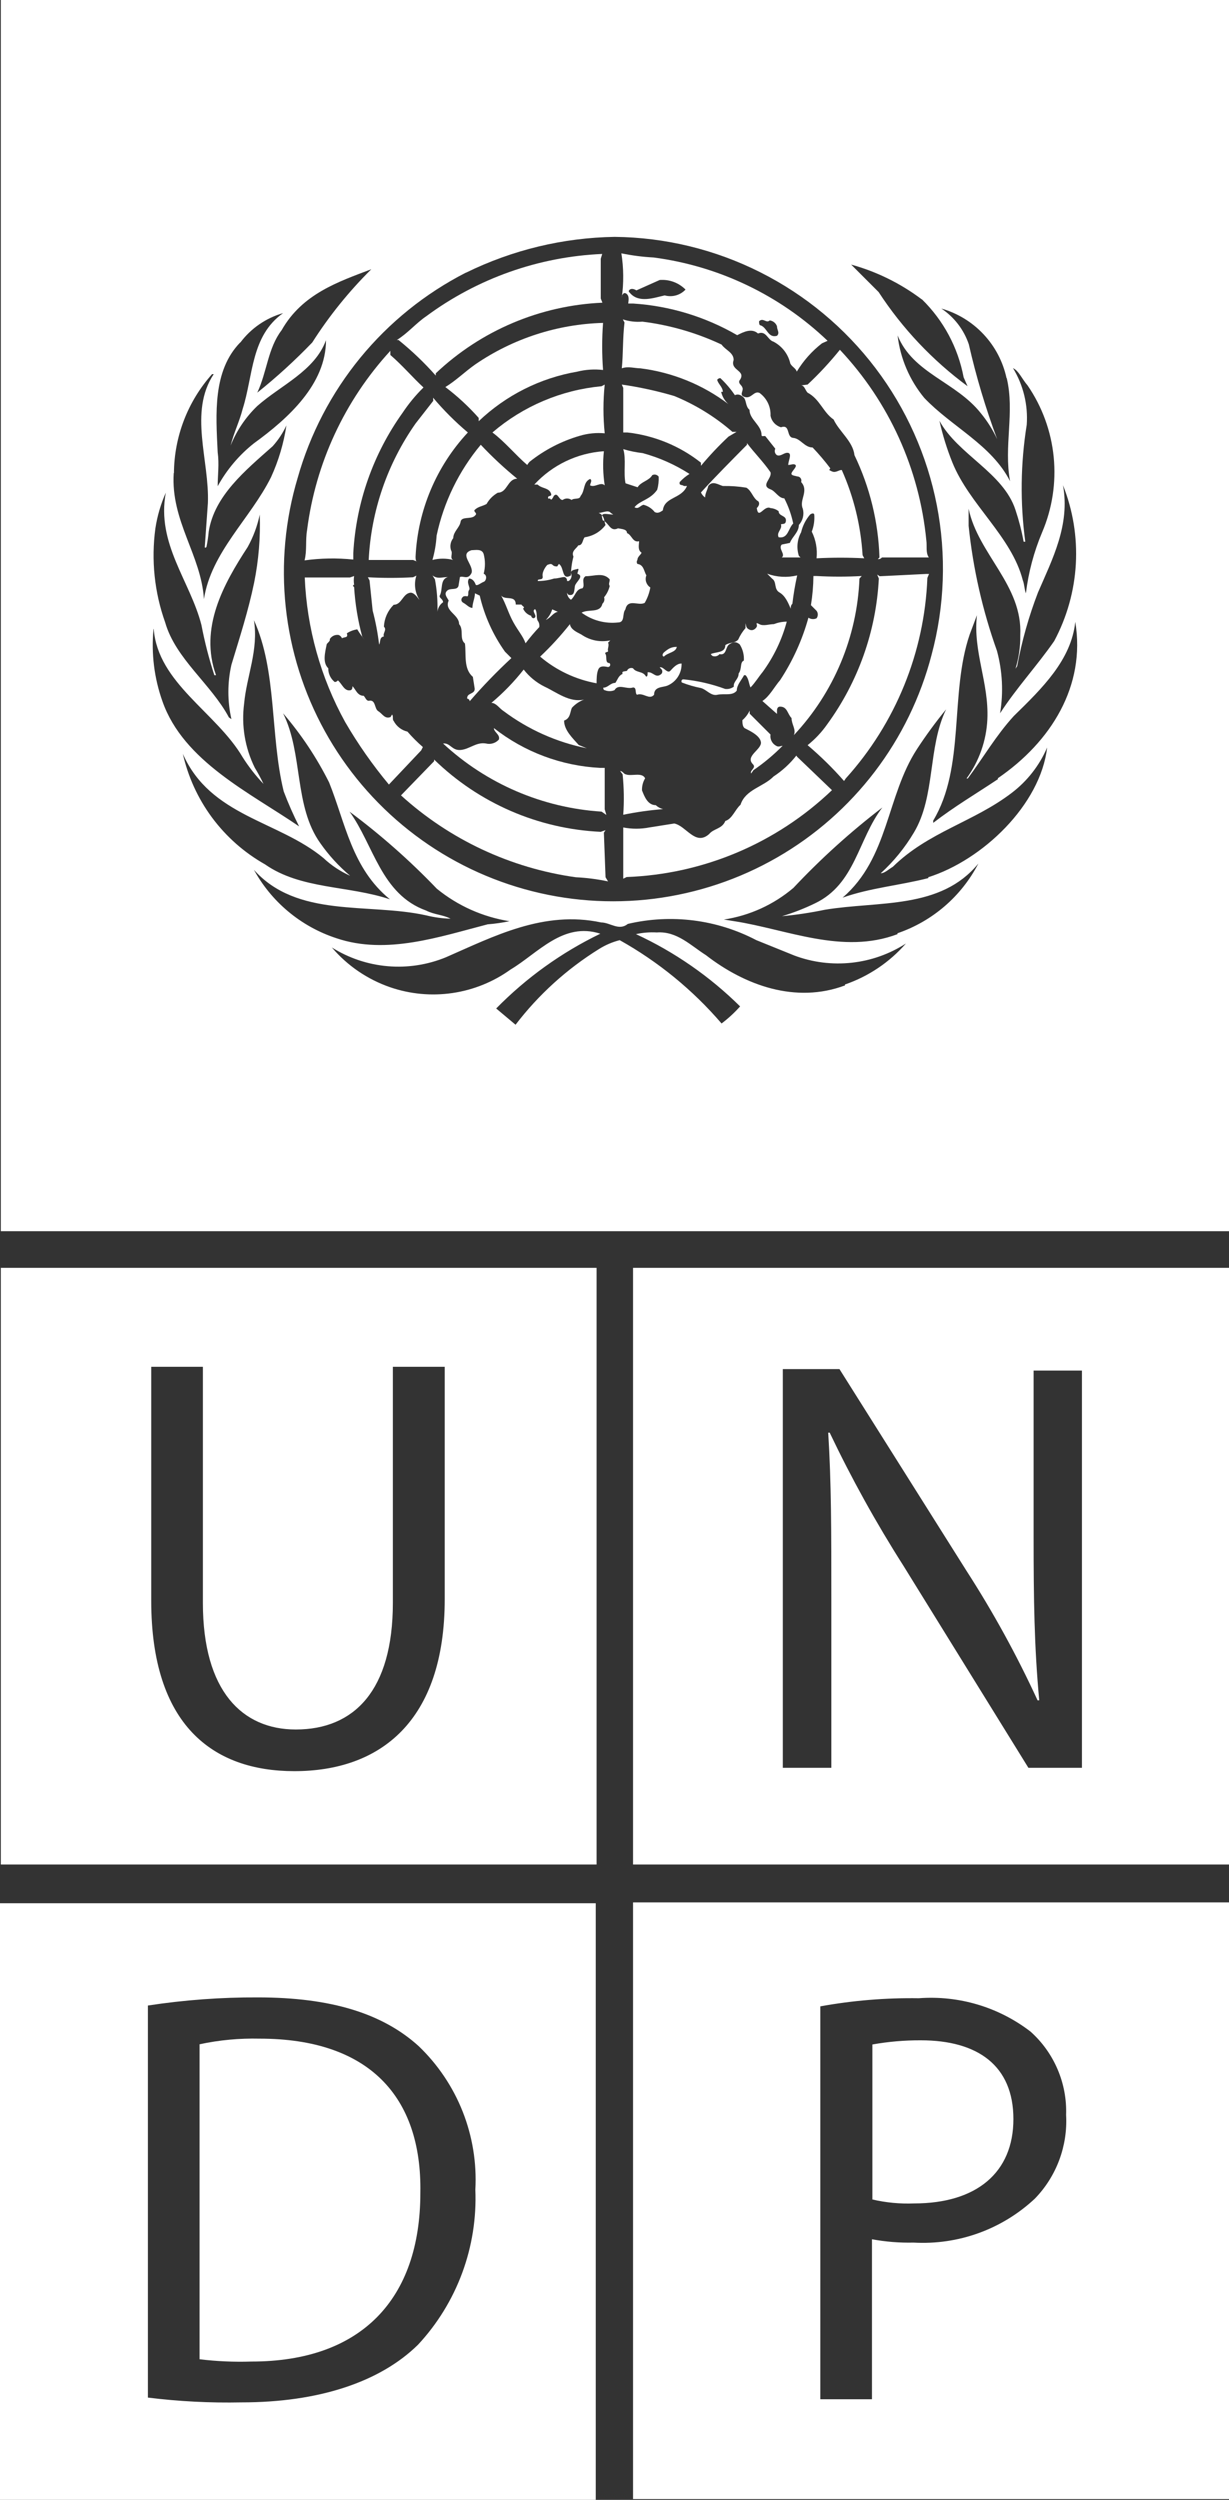 <svg width="59" height="120" viewBox="0 0 59 120" fill="none" xmlns="http://www.w3.org/2000/svg">
<rect x="0" y="0" width="59" height="120" fill="#333333" stroke="none"/>
<g clip-path="url(#clip0)">
<path d="M0.04 60.86V89.5H28.64V60.86H0.04ZM21.35 76.76C21.35 82.64 18.24 85.02 14.13 85.02C10.21 85.02 7.26 82.8 7.26 76.84V65.61H9.74V76.94C9.74 81.19 11.64 83.02 14.2 83.02C17 83.02 18.86 81.15 18.86 76.94V65.61H21.35V76.76Z" fill="white"/>
<path d="M30.39 60.86V89.5H59V60.86H30.39ZM51.86 84.86H49.37L43.37 75.16C42.06 73.104 40.878 70.97 39.83 68.77H39.76C39.91 71.19 39.91 73.49 39.91 76.68V84.86H37.58V65.72H40.3L46.39 75.39C47.676 77.383 48.819 79.465 49.81 81.62H49.89C49.65 79.05 49.62 76.75 49.62 73.79V65.79H51.94V84.86H51.86Z" fill="white"/>
<path d="M44.21 97.94C43.429 97.936 42.649 98.003 41.88 98.14V105.58C42.535 105.733 43.208 105.796 43.88 105.77C46.88 105.77 48.65 104.29 48.65 101.72C48.65 99.15 46.93 97.94 44.21 97.94Z" fill="white"/>
<path d="M30.39 91.32V119.96H59V91.32H30.39ZM49.68 105.54C48.903 106.267 47.987 106.829 46.986 107.192C45.986 107.555 44.922 107.71 43.86 107.65C43.19 107.666 42.519 107.612 41.86 107.49V115.17H39.38V96.31C40.94 96.027 42.524 95.896 44.11 95.92C46.033 95.775 47.941 96.345 49.47 97.52C50.031 98.021 50.474 98.638 50.77 99.33C51.066 100.021 51.206 100.769 51.18 101.52C51.221 102.257 51.109 102.995 50.851 103.687C50.593 104.379 50.194 105.01 49.68 105.54V105.54Z" fill="white"/>
<path d="M12.46 97.86C11.493 97.837 10.526 97.927 9.58 98.13V113.25C10.406 113.35 11.238 113.387 12.07 113.36C17.35 113.36 20.18 110.36 20.18 105.26C20.26 100.63 17.7 97.86 12.46 97.86Z" fill="white"/>
<path d="M0 91.36V120H28.6V91.36H0ZM20.07 112.55C18.24 114.35 15.29 115.32 11.6 115.32C10.096 115.352 8.593 115.275 7.1 115.09V96.27C8.847 96.003 10.613 95.872 12.38 95.88C15.91 95.88 18.38 96.66 20.1 98.22C21.023 99.104 21.744 100.178 22.214 101.367C22.683 102.557 22.89 103.833 22.82 105.11C22.875 106.47 22.661 107.828 22.189 109.105C21.717 110.382 20.997 111.553 20.07 112.55V112.55Z" fill="white"/>
<path d="M35.86 21.27V21.35C35.13 22.09 34.35 22.87 33.65 23.64C33.694 23.736 33.763 23.819 33.85 23.88C33.85 23.68 33.96 23.53 34 23.33C34.2 23.06 34.47 23.26 34.7 23.33C35.078 23.322 35.457 23.349 35.83 23.41C36.1 23.57 36.14 23.92 36.41 24.07C36.49 24.19 36.41 24.31 36.33 24.39C36.41 24.97 36.68 24.23 36.99 24.39C37.132 24.4 37.268 24.452 37.38 24.54C37.38 24.78 37.73 24.74 37.73 24.97C37.73 25.2 37.57 25.13 37.49 25.17C37.57 25.4 37.26 25.55 37.38 25.79C37.84 25.87 37.84 25.36 38.08 25.13C37.992 24.709 37.848 24.302 37.65 23.92C37.38 23.92 37.22 23.57 36.99 23.49C36.49 23.3 37.07 22.98 36.99 22.67C36.64 22.16 36.21 21.74 35.86 21.27Z" fill="white"/>
<path d="M38.81 29.65C38.516 30.715 38.057 31.727 37.45 32.65C37.18 32.96 36.95 33.42 36.6 33.65L37.3 34.27C37.3 34.27 37.3 34.16 37.3 34.12C37.3 34.08 37.3 33.92 37.45 33.92C37.8 33.92 37.8 34.27 38 34.47C38 34.78 38.23 35.01 38.11 35.29C40.03 33.243 41.148 30.574 41.26 27.77L41.37 27.65C40.647 27.69 39.923 27.69 39.2 27.65H39.05C39.045 28.119 39.005 28.587 38.93 29.05L39.2 29.32C39.239 29.372 39.26 29.435 39.26 29.5C39.26 29.565 39.239 29.628 39.2 29.68C39.138 29.71 39.069 29.723 39.001 29.717C38.932 29.712 38.867 29.689 38.81 29.65Z" fill="white"/>
<path d="M36.06 37.13L36.17 36.97C36.673 36.626 37.142 36.234 37.57 35.8V35.8C37.49 35.8 37.38 35.88 37.26 35.8C37.164 35.749 37.087 35.67 37.039 35.573C36.99 35.476 36.973 35.367 36.99 35.26L35.99 34.26V34.11C35.906 34.286 35.787 34.442 35.64 34.57C35.64 34.69 35.64 34.89 35.76 34.96C35.88 35.03 36.49 35.28 36.53 35.63C36.57 35.98 35.76 36.29 36.14 36.68C36.33 36.86 35.98 36.97 36.06 37.13Z" fill="white"/>
<path d="M30.39 33C30.58 33 30.47 33.27 30.58 33.35C30.89 33.23 31.17 33.62 31.4 33.35C31.4 32.96 31.79 33 32.02 32.92C32.222 32.84 32.395 32.703 32.52 32.525C32.644 32.347 32.714 32.137 32.72 31.92V31.85C32.49 31.85 32.33 32.04 32.18 32.2C32.03 32.36 31.83 31.96 31.67 32.04C31.67 32.04 31.67 32.04 31.75 32.12C31.779 32.151 31.795 32.193 31.795 32.235C31.795 32.278 31.779 32.319 31.75 32.35C31.48 32.59 31.36 32.24 31.09 32.27V32.35C31.09 32.35 31.09 32.51 31.01 32.47C30.86 32.2 30.55 32.31 30.39 32.08C30.342 32.062 30.29 32.059 30.241 32.074C30.192 32.088 30.15 32.119 30.12 32.16C30.12 32.27 29.81 32.16 29.89 32.35C29.69 32.43 29.65 32.63 29.54 32.78C29.3 32.78 29.19 33.01 28.96 33.01C28.96 33.01 28.96 33.13 29.03 33.13C29.181 33.192 29.349 33.192 29.5 33.13C29.69 32.8 30.08 33.11 30.39 33Z" fill="white"/>
<path d="M28.99 39.97L29.07 39.85L28.84 39.93C25.839 39.791 22.992 38.556 20.84 36.46V36.54L19.25 38.18C21.588 40.304 24.512 41.673 27.64 42.11C28.161 42.135 28.68 42.202 29.19 42.31L29.07 42.11L28.99 39.97Z" fill="white"/>
<path d="M30.46 24.35C30.65 24.46 30.73 24.27 30.89 24.23C31.104 24.284 31.294 24.407 31.43 24.58C31.58 24.66 31.7 24.58 31.82 24.5C31.9 23.84 32.71 23.96 32.98 23.33H32.83C32.75 23.25 32.59 23.33 32.63 23.14C32.768 22.989 32.926 22.858 33.1 22.75C32.406 22.303 31.647 21.965 30.85 21.75C30.535 21.715 30.224 21.651 29.92 21.56C30.07 22.03 29.92 22.69 30.03 23.2L30.61 23.39C30.77 23.12 31.16 23.08 31.31 22.81C31.361 22.782 31.421 22.773 31.478 22.786C31.535 22.799 31.586 22.833 31.62 22.88C31.631 23.093 31.608 23.305 31.55 23.51C31.21 24 30.7 24.03 30.46 24.35Z" fill="white"/>
<path d="M35.46 32.33C35.46 32.61 35.19 32.72 35.23 32.96C35.171 33.005 35.103 33.038 35.031 33.057C34.959 33.076 34.884 33.08 34.81 33.07C34.165 32.833 33.493 32.678 32.81 32.61C32.73 32.61 32.69 32.68 32.73 32.76C33.031 32.878 33.342 32.968 33.66 33.03C33.93 33.11 34.13 33.42 34.44 33.35C34.75 33.28 35.17 33.42 35.37 33.15C35.37 32.88 35.6 32.64 35.72 32.41H35.79C35.95 32.57 35.95 32.84 36.03 33C36.26 32.76 36.42 32.49 36.61 32.26C37.143 31.532 37.536 30.711 37.77 29.84C37.558 29.842 37.348 29.883 37.15 29.96C36.92 29.96 36.65 30.07 36.45 29.96C36.25 29.85 36.34 29.96 36.34 30.04C36.34 30.12 36.18 30.31 35.99 30.23C35.8 30.15 35.83 30.04 35.79 29.92C35.79 30 35.79 30.08 35.79 30.15C35.647 30.315 35.529 30.5 35.44 30.7C35.28 30.89 35.01 30.82 34.82 30.97C34.82 31.36 34.35 31.28 34.12 31.4C34.12 31.4 34.12 31.4 34.19 31.48C34.249 31.508 34.315 31.515 34.379 31.5C34.442 31.486 34.499 31.451 34.54 31.4C34.89 31.48 34.82 31.05 35.01 30.93C35.2 30.81 35.32 30.78 35.51 30.93C35.658 31.162 35.728 31.435 35.71 31.71C35.51 31.79 35.63 32.1 35.46 32.33Z" fill="white"/>
<path d="M31.87 31.52C32.06 31.32 32.45 31.32 32.49 31.05C32.21 31.05 32.06 31.16 31.87 31.32C31.83 31.36 31.75 31.48 31.87 31.52Z" fill="white"/>
<path d="M29.92 39.11C30.551 38.981 31.188 38.891 31.83 38.84C31.699 38.807 31.579 38.741 31.48 38.65C31.09 38.65 30.93 38.22 30.82 37.94C30.813 37.736 30.865 37.534 30.97 37.36C30.82 37.05 30.31 37.28 30.04 37.17C29.96 37.17 29.89 37.01 29.77 37.01L29.89 37.17C29.955 37.814 29.965 38.463 29.92 39.11V39.11Z" fill="white"/>
<path d="M38.23 36.27C37.924 36.66 37.555 36.998 37.14 37.27C36.64 37.78 35.79 37.89 35.55 38.63C35.28 38.87 35.16 39.3 34.82 39.41C34.66 39.8 34.27 39.76 34.04 40.04C33.38 40.62 32.95 39.65 32.37 39.53L31.17 39.72C30.757 39.8 30.333 39.8 29.92 39.72C29.92 40.54 29.92 41.4 29.92 42.18L30.08 42.1C33.766 41.963 37.274 40.479 39.94 37.93L38.27 36.33L38.23 36.27Z" fill="white"/>
<path d="M36.83 27.54L37.07 27.78C37.3 27.93 37.14 28.28 37.42 28.44C37.7 28.6 37.84 28.94 37.96 29.22C37.96 29.14 37.96 29.06 38.04 28.98C38.093 28.523 38.17 28.069 38.27 27.62C37.792 27.735 37.292 27.707 36.83 27.54V27.54Z" fill="white"/>
<path d="M32.37 19.01C31.544 18.767 30.702 18.583 29.85 18.46L29.92 18.62V20.76H30.12C31.409 20.904 32.632 21.406 33.65 22.21V22.36C34.061 21.867 34.502 21.399 34.97 20.96L35.36 20.73H35.16C34.33 20.008 33.388 19.427 32.37 19.01V19.01Z" fill="white"/>
<path d="M28.64 32.8C28.64 32.61 28.64 32.33 28.72 32.14C28.8 31.95 28.99 31.98 29.19 32.02C29.212 32.019 29.232 32.011 29.25 31.999C29.267 31.986 29.28 31.968 29.288 31.948C29.295 31.928 29.297 31.906 29.292 31.885C29.287 31.864 29.276 31.845 29.26 31.83C29.03 31.83 29.15 31.52 29.07 31.4C28.99 31.28 29.23 31.32 29.19 31.24C29.15 31.16 29.26 30.97 29.19 30.85L29.3 30.74C29.061 30.79 28.815 30.792 28.576 30.744C28.337 30.695 28.11 30.599 27.91 30.46C27.71 30.35 27.4 30.23 27.36 29.96C26.921 30.514 26.444 31.035 25.93 31.52C26.705 32.178 27.64 32.619 28.64 32.8V32.8Z" fill="white"/>
<path d="M17.74 27.86L17.89 29.31C18.032 29.845 18.135 30.39 18.2 30.94C18.28 30.82 18.2 30.59 18.43 30.55C18.36 30.4 18.59 30.24 18.43 30.08C18.45 29.683 18.618 29.309 18.9 29.03C19.29 29.03 19.33 28.49 19.71 28.45C19.91 28.45 20.06 28.72 20.14 28.8C20.03 28.628 19.96 28.434 19.934 28.232C19.908 28.029 19.927 27.824 19.99 27.63L19.83 27.71C19.107 27.75 18.383 27.75 17.66 27.71L17.74 27.86Z" fill="white"/>
<path d="M26.78 29.37L26.51 29.25C26.452 29.444 26.345 29.619 26.2 29.76C26.46 29.64 26.55 29.41 26.78 29.37Z" fill="white"/>
<path d="M20.3 35.86C20.036 35.631 19.789 35.384 19.56 35.12C19.42 35.087 19.288 35.025 19.174 34.937C19.06 34.849 18.967 34.737 18.9 34.61C18.82 34.53 18.9 34.38 18.82 34.3L18.75 34.42C18.47 34.53 18.36 34.26 18.16 34.14C17.96 34.02 18.05 33.56 17.7 33.64C17.58 33.64 17.54 33.48 17.46 33.4C17.15 33.4 17.08 33.09 16.92 32.94C16.92 33.01 16.92 33.09 16.84 33.13C16.53 33.21 16.42 32.82 16.22 32.66C16.202 32.683 16.18 32.703 16.154 32.717C16.128 32.73 16.099 32.738 16.07 32.74C15.971 32.661 15.891 32.561 15.838 32.446C15.784 32.332 15.757 32.206 15.76 32.08C15.48 31.81 15.6 31.34 15.68 30.95C15.68 30.87 15.87 30.79 15.83 30.68C15.874 30.608 15.938 30.551 16.015 30.515C16.091 30.48 16.177 30.467 16.26 30.48C16.332 30.511 16.389 30.568 16.42 30.64C16.53 30.56 16.73 30.64 16.65 30.4C16.801 30.302 16.972 30.237 17.15 30.21C17.256 30.384 17.373 30.55 17.5 30.71L17.39 30.56C17.179 29.782 17.049 28.984 17 28.18C17 28.18 16.88 28.1 17 28.07C16.978 27.931 16.978 27.789 17 27.65L16.8 27.72H14.63C14.73 30.152 15.394 32.528 16.57 34.66C17.185 35.717 17.887 36.72 18.67 37.66L20.22 36.02L20.3 35.86Z" fill="white"/>
<path d="M28.8 36.86C26.947 36.764 25.169 36.096 23.71 34.95C23.71 35.15 24.02 35.26 23.95 35.5C23.874 35.585 23.776 35.648 23.666 35.681C23.557 35.715 23.441 35.718 23.33 35.69C22.86 35.61 22.55 35.96 22.12 36C21.69 36.04 21.62 35.65 21.27 35.69C23.354 37.624 26.042 38.779 28.88 38.96L29.11 39.12L29.03 38.85V36.86H28.8Z" fill="white"/>
<path d="M22.82 17.49C22.32 17.84 21.89 18.27 21.38 18.58C21.961 19.019 22.497 19.515 22.98 20.06V20.22C24.286 18.975 25.932 18.146 27.71 17.84C28.115 17.739 28.535 17.712 28.95 17.76C28.895 17.008 28.895 16.252 28.95 15.5C26.758 15.56 24.629 16.251 22.82 17.49Z" fill="white"/>
<path d="M25.03 29.02C24.96 29.02 24.96 29.02 24.88 29.02H24.76C24.76 28.55 24.26 28.83 24.06 28.59C24.3 29.02 24.41 29.45 24.65 29.88C24.89 30.31 25.11 30.54 25.23 30.88C25.435 30.608 25.656 30.347 25.89 30.1C25.898 30.045 25.895 29.99 25.882 29.937C25.868 29.883 25.843 29.834 25.81 29.79C25.73 29.63 25.81 29.4 25.69 29.24C25.5 29.32 25.77 29.52 25.69 29.63C25.61 29.74 25.5 29.63 25.5 29.56C25.413 29.534 25.334 29.488 25.266 29.428C25.199 29.368 25.146 29.293 25.11 29.21C25.23 29.14 25.07 29.1 25.03 29.02Z" fill="white"/>
<path d="M20.96 25.71C20.936 26.106 20.869 26.498 20.76 26.88C21.088 26.795 21.432 26.795 21.76 26.88C21.57 26.8 21.76 26.57 21.65 26.41C21.62 26.312 21.614 26.207 21.633 26.106C21.652 26.005 21.696 25.91 21.76 25.83C21.76 25.52 22.07 25.32 22.11 25.05C22.15 24.78 22.58 24.93 22.77 24.78C22.96 24.63 22.77 24.62 22.77 24.5C22.93 24.31 23.16 24.31 23.36 24.19C23.486 23.963 23.673 23.777 23.9 23.65C24.36 23.65 24.36 22.98 24.83 22.98C24.211 22.476 23.627 21.932 23.08 21.35C22.029 22.609 21.301 24.106 20.96 25.71V25.71Z" fill="white"/>
<path d="M20.8 19.24L19.95 20.33C18.596 22.256 17.815 24.528 17.7 26.88H19.83L20.03 26.96C19.95 26.96 19.95 26.8 19.95 26.72C20.055 24.499 20.944 22.387 22.46 20.76C21.857 20.252 21.298 19.693 20.79 19.09L20.8 19.24Z" fill="white"/>
<path d="M21.27 28.91C21.27 28.75 21.07 28.71 21.11 28.59C21.27 28.32 21.11 27.81 21.5 27.7C21.23 27.7 21 27.81 20.76 27.62L20.88 27.81C20.976 28.324 21.016 28.847 21 29.37C21.009 29.278 21.037 29.19 21.084 29.11C21.131 29.031 21.194 28.962 21.27 28.91V28.91Z" fill="white"/>
<path d="M22.08 27.7L22.01 28.13C21.93 28.36 21.62 28.2 21.46 28.36C21.3 28.52 21.46 28.67 21.54 28.83C21.31 29.33 22.04 29.49 22.04 29.96C22.28 30.23 22.04 30.66 22.32 30.89C22.39 31.4 22.24 32.1 22.7 32.49L22.78 33C22.86 33.35 22.39 33.23 22.43 33.54C22.51 33.54 22.55 33.62 22.55 33.66C23.178 32.934 23.846 32.243 24.55 31.59L24.24 31.28C23.665 30.471 23.254 29.557 23.03 28.59L22.8 28.48C22.8 28.71 22.68 28.94 22.68 29.18C22.52 29.18 22.4 29.02 22.25 28.94C22.1 28.86 22.13 28.71 22.25 28.63C22.312 28.61 22.378 28.61 22.44 28.63C22.52 28.55 22.44 28.43 22.52 28.32C22.6 28.21 22.37 27.97 22.52 27.77C22.68 27.77 22.79 27.93 22.83 28.05C22.87 28.17 23.1 27.97 23.22 27.93C23.34 27.89 23.41 27.62 23.22 27.54C23.3 27.232 23.3 26.908 23.22 26.6C23.14 26.33 22.83 26.41 22.64 26.41C22.02 26.6 22.75 27.11 22.64 27.5C22.46 27.86 22.24 27.62 22.08 27.7Z" fill="white"/>
<path d="M27.46 33.97C27.621 33.797 27.819 33.664 28.04 33.58C27.34 33.74 26.72 33.23 26.14 32.96C25.749 32.766 25.407 32.485 25.14 32.14C24.68 32.726 24.161 33.262 23.59 33.74C23.82 33.74 23.98 34.01 24.17 34.13C25.353 35.017 26.72 35.629 28.17 35.92L27.78 35.76C27.51 35.45 27.08 35.06 27.08 34.59C27.4 34.48 27.36 34.16 27.46 33.97Z" fill="white"/>
<path d="M38.46 18.5C38.62 18.5 38.66 18.74 38.77 18.85C39.36 19.16 39.51 19.79 40.02 20.14C40.29 20.72 40.95 21.19 41.02 21.85C41.758 23.385 42.167 25.058 42.22 26.76L42.14 26.84C42.22 26.84 42.26 26.84 42.34 26.76H44.59C44.43 26.53 44.51 26.22 44.47 25.94C44.139 22.515 42.679 19.296 40.32 16.79C39.843 17.383 39.325 17.941 38.77 18.46L38.46 18.5Z" fill="white"/>
<path d="M16.96 26.86V26.55C17.094 24.124 17.916 21.786 19.33 19.81C19.621 19.373 19.956 18.968 20.33 18.6C19.82 18.13 19.33 17.55 18.74 17.04V16.84C16.545 19.229 15.147 22.241 14.74 25.46C14.66 25.92 14.74 26.46 14.62 26.9C15.396 26.792 16.181 26.779 16.96 26.86V26.86Z" fill="white"/>
<path d="M20.92 18.03V17.92C23.092 15.864 25.932 14.66 28.92 14.53L28.84 14.33V12.42L28.91 12.19C25.854 12.323 22.908 13.368 20.45 15.19C19.99 15.5 19.56 16.01 19.05 16.32H19.13C19.773 16.839 20.372 17.411 20.92 18.03Z" fill="white"/>
<path d="M28.99 21.66C27.713 21.746 26.517 22.319 25.65 23.26H25.81C26 23.45 26.31 23.41 26.43 23.64C26.55 23.87 26.31 23.76 26.31 23.88C26.31 24 26.39 23.88 26.43 23.96C26.47 24.04 26.55 23.88 26.59 23.8C26.78 23.61 26.82 24 27.01 24C27.072 23.954 27.148 23.929 27.225 23.929C27.302 23.929 27.378 23.954 27.44 24C27.56 23.89 27.83 24 27.87 23.81C28.1 23.54 27.98 23.15 28.33 22.99C28.45 23.07 28.33 23.19 28.33 23.3C28.56 23.42 28.84 23.11 29.03 23.3C28.946 22.758 28.933 22.206 28.99 21.66V21.66Z" fill="white"/>
<path d="M0.04 0V59.1H59.04V0H0.04ZM50.61 30.77C49.8 31.94 48.79 33.03 48.01 34.24C48.176 33.241 48.125 32.218 47.86 31.24C47.167 29.302 46.711 27.287 46.5 25.24V24.42C46.96 26.61 49.1 28.09 48.98 30.5C48.988 31.042 48.91 31.582 48.75 32.1V32.1L48.83 31.98C49.054 30.772 49.389 29.587 49.83 28.44C50.52 26.84 51.38 25.2 51.03 23.29C51.509 24.492 51.719 25.784 51.647 27.076C51.574 28.368 51.22 29.629 50.61 30.77V30.77ZM49.33 18.5C50.03 19.521 50.462 20.703 50.584 21.935C50.706 23.168 50.516 24.411 50.03 25.55C49.635 26.486 49.373 27.472 49.25 28.48C49.18 28.32 49.18 28.05 49.1 27.85C48.56 25.75 46.54 24.23 45.72 22.2C45.459 21.551 45.252 20.883 45.1 20.2C45.99 21.83 48.17 22.69 48.75 24.48C48.916 24.977 49.047 25.485 49.14 26C49.166 26.008 49.194 26.008 49.22 26C48.968 24.137 48.992 22.246 49.29 20.39C49.357 19.437 49.126 18.487 48.63 17.67C48.91 17.8 49.06 18.19 49.33 18.5ZM48.33 18.15C48.72 19.79 48.18 21.42 48.49 23.1C47.6 21.35 45.69 20.49 44.37 19.1C43.663 18.244 43.219 17.202 43.09 16.1C43.83 17.93 45.89 18.32 47.09 19.84C47.401 20.219 47.663 20.636 47.87 21.08V21.08C47.316 19.595 46.861 18.075 46.51 16.53C46.272 15.827 45.808 15.222 45.19 14.81C45.965 15.031 46.666 15.458 47.217 16.047C47.769 16.635 48.15 17.362 48.32 18.15H48.33ZM44.26 14.37C45.295 15.382 45.993 16.688 46.26 18.11L46.45 18.54C44.768 17.301 43.321 15.77 42.18 14.02L40.86 12.7C42.085 13.038 43.235 13.605 44.25 14.37H44.26ZM22.37 13.09C24.594 11.997 27.032 11.41 29.51 11.37C31.94 11.396 34.333 11.978 36.503 13.072C38.674 14.165 40.566 15.74 42.034 17.677C43.502 19.614 44.507 21.862 44.973 24.247C45.438 26.633 45.352 29.093 44.72 31.44C44.192 33.471 43.264 35.377 41.992 37.046C40.719 38.715 39.126 40.114 37.307 41.16C35.488 42.207 33.478 42.88 31.395 43.142C29.313 43.403 27.199 43.247 25.178 42.682C23.156 42.117 21.267 41.156 19.622 39.853C17.976 38.55 16.607 36.933 15.593 35.095C14.579 33.257 13.942 31.235 13.718 29.148C13.495 27.061 13.689 24.951 14.29 22.94C14.885 20.831 15.909 18.868 17.297 17.173C18.686 15.478 20.41 14.088 22.36 13.09H22.37ZM17.82 12.93C16.749 13.991 15.8 15.168 14.99 16.44C14.163 17.3 13.281 18.105 12.35 18.85C12.82 17.85 12.86 16.71 13.52 15.85C14.51 14.1 16.26 13.52 17.81 12.93H17.82ZM11.54 16.44C12.051 15.759 12.771 15.264 13.59 15.03C12.04 16.13 12.16 18.03 11.65 19.63C11.5 20.22 11.23 20.76 11.07 21.39C11.357 20.673 11.794 20.026 12.35 19.49C13.48 18.49 15.11 17.81 15.65 16.33C15.65 18.43 13.86 20.07 12.19 21.28C11.479 21.844 10.887 22.544 10.45 23.34C10.45 22.8 10.53 22.29 10.45 21.71C10.36 19.86 10.21 17.8 11.53 16.44H11.54ZM8.35 22.71C8.362 20.957 9.013 19.268 10.18 17.96C10.18 17.96 10.18 17.96 10.26 17.96C9.05 19.79 10.06 22.09 9.98 24.15L9.83 26.26C9.83 26.26 9.83 26.33 9.91 26.26C9.961 26.016 9.997 25.768 10.02 25.52C10.29 23.8 11.77 22.59 13.09 21.42C13.358 21.121 13.581 20.784 13.75 20.42C13.621 21.28 13.372 22.119 13.01 22.91C12.01 24.91 10.14 26.5 9.79 28.76C9.66 26.65 8.19 25.01 8.34 22.71H8.35ZM7.46 25.36C7.55 24.77 7.718 24.195 7.96 23.65C7.5 26.1 9.13 27.89 9.67 30C9.826 30.816 10.033 31.62 10.29 32.41C10.29 32.41 10.29 32.41 10.37 32.41C9.56 30.15 10.72 28.05 11.89 26.26C12.16 25.772 12.355 25.246 12.47 24.7C12.508 25.797 12.417 26.894 12.2 27.97C11.92 29.33 11.5 30.62 11.11 31.91C10.915 32.769 10.915 33.661 11.11 34.52L10.99 34.44C10.14 32.84 8.43 31.63 7.93 29.88C7.414 28.433 7.253 26.883 7.46 25.36V25.36ZM7.38 30.19C7.58 32.8 10.38 34.19 11.65 36.35C11.94 36.809 12.275 37.238 12.65 37.63C12.524 37.363 12.383 37.103 12.23 36.85C11.759 35.896 11.582 34.825 11.72 33.77C11.84 32.45 12.42 31.2 12.19 29.77C13.31 32.23 12.96 35.3 13.62 37.99C13.837 38.562 14.084 39.123 14.36 39.67C12.03 38.07 8.81 36.55 7.8 33.67C7.403 32.556 7.256 31.367 7.37 30.19H7.38ZM8.78 36.19C10.1 39.19 13.36 39.39 15.53 41.19C15.906 41.543 16.339 41.83 16.81 42.04V42.04C16.267 41.585 15.787 41.06 15.38 40.48C14.1 38.69 14.56 36.19 13.59 34.24C14.46 35.252 15.202 36.367 15.8 37.56C16.58 39.5 16.89 41.68 18.72 43.17C16.72 42.5 14.45 42.7 12.72 41.49C11.724 40.927 10.857 40.161 10.176 39.241C9.496 38.321 9.017 37.267 8.77 36.15L8.78 36.19ZM12.16 41.72C14.25 44.1 17.67 43.32 20.46 43.94C20.843 44.035 21.235 44.089 21.63 44.1C21.28 43.91 20.85 43.91 20.46 43.71C18.29 42.93 17.94 40.56 16.78 38.96C18.278 40.074 19.679 41.312 20.97 42.66C21.975 43.48 23.179 44.018 24.46 44.22C24.114 44.292 23.763 44.343 23.41 44.37C21.12 44.96 18.56 45.85 16.16 45.04C14.439 44.48 13.002 43.276 12.15 41.68L12.16 41.72ZM40.57 47.3C38.2 48.19 35.76 47.3 33.89 45.85C33.16 45.39 32.5 44.69 31.53 44.76C31.195 44.741 30.858 44.768 30.53 44.84C32.385 45.699 34.077 46.873 35.53 48.31C35.261 48.612 34.963 48.886 34.64 49.13C33.257 47.52 31.602 46.166 29.75 45.13C29.396 45.22 29.059 45.365 28.75 45.56C27.208 46.518 25.853 47.748 24.75 49.19L23.82 48.41C25.267 46.934 26.959 45.719 28.82 44.82C27.03 44.24 25.82 45.76 24.51 46.54C23.685 47.133 22.729 47.52 21.723 47.668C20.718 47.816 19.691 47.721 18.73 47.39C17.643 47.015 16.676 46.356 15.93 45.48C16.74 45.99 17.66 46.298 18.613 46.38C19.566 46.462 20.525 46.314 21.41 45.95C23.7 44.95 26.1 43.69 28.86 44.28C29.29 44.28 29.71 44.7 30.14 44.35C32.224 43.861 34.414 44.137 36.31 45.13L38.14 45.87C39.015 46.197 39.955 46.314 40.884 46.213C41.812 46.113 42.705 45.797 43.49 45.29C42.703 46.192 41.692 46.871 40.56 47.26L40.57 47.3ZM43.09 44.84C40.45 45.84 37.78 44.61 35.25 44.22L34.75 44.14C35.983 43.953 37.139 43.427 38.09 42.62C39.406 41.219 40.834 39.928 42.36 38.76C41.19 40.28 41.07 42.43 39.13 43.36C38.618 43.609 38.086 43.817 37.54 43.98C38.232 43.916 38.92 43.812 39.6 43.67C42.2 43.24 45.15 43.67 46.97 41.45C46.154 43.027 44.76 44.227 43.08 44.8L43.09 44.84ZM44.57 42.15C43.21 42.5 41.77 42.62 40.45 43.09C42.67 41.18 42.55 38.22 44.02 35.96C44.452 35.298 44.919 34.661 45.42 34.05C44.53 35.88 44.92 38.22 43.87 39.97C43.439 40.695 42.903 41.352 42.28 41.92C42.47 41.92 42.67 41.72 42.86 41.61C44.57 39.93 46.74 39.46 48.57 38.06C49.316 37.493 49.902 36.742 50.27 35.88C49.95 38.64 47.16 41.29 44.56 42.11L44.57 42.15ZM47.91 37.4C46.86 38.1 45.81 38.72 44.8 39.5V39.39C46.35 36.81 45.58 33.31 46.55 30.46L46.9 29.53C46.7 31.28 47.48 32.76 47.4 34.53C47.352 35.554 47.004 36.541 46.4 37.37H46.46C47.2 36.37 47.82 35.3 48.67 34.37C50.03 33.04 51.43 31.68 51.62 29.85C52.13 32.92 50.46 35.61 47.9 37.36L47.91 37.4Z" fill="white"/>
<path d="M42.23 27.66L42.11 27.58L42.19 27.77C42.062 30.295 41.2 32.727 39.71 34.77C39.446 35.147 39.13 35.483 38.77 35.77C39.395 36.3 39.98 36.874 40.52 37.49L40.6 37.37C42.995 34.719 44.383 31.31 44.52 27.74L44.6 27.55H44.48L42.23 27.66Z" fill="white"/>
<path d="M28.88 18.54C26.946 18.72 25.115 19.496 23.64 20.76C24.22 21.19 24.76 21.85 25.31 22.32C25.341 22.266 25.378 22.216 25.42 22.17C26.134 21.6 26.953 21.175 27.83 20.92C28.219 20.804 28.626 20.763 29.03 20.8C28.95 20.022 28.95 19.238 29.03 18.46L28.88 18.54Z" fill="white"/>
<path d="M29.85 14.29C29.85 14.22 29.85 14.18 29.92 14.1C29.99 14.02 30.12 14.1 30.16 14.22C30.2 14.34 30.16 14.53 30.16 14.57C30.24 14.57 30.31 14.57 30.39 14.57C32.152 14.684 33.863 15.204 35.39 16.09V16.09C35.7 15.93 36.09 15.74 36.39 16.01C36.78 15.85 36.85 16.32 37.13 16.4C37.333 16.506 37.511 16.654 37.651 16.835C37.791 17.017 37.89 17.227 37.94 17.45C38.02 17.61 38.21 17.68 38.25 17.84C38.566 17.316 38.976 16.855 39.46 16.48L39.73 16.36C37.442 14.174 34.517 12.773 31.38 12.36C30.859 12.333 30.341 12.266 29.83 12.16C29.941 12.865 29.948 13.583 29.85 14.29ZM36.95 15.38C37.028 15.39 37.103 15.421 37.164 15.471C37.226 15.52 37.273 15.586 37.3 15.66C37.3 15.85 37.45 15.97 37.3 16.12C36.87 16.24 36.83 15.73 36.52 15.62C36.44 15.62 36.44 15.5 36.44 15.42C36.64 15.23 36.79 15.54 36.95 15.38V15.38ZM30.2 13.94C30.27 13.83 30.43 13.86 30.55 13.94L31.67 13.44C31.898 13.422 32.127 13.454 32.341 13.533C32.555 13.613 32.749 13.738 32.91 13.9V13.9C32.785 14.034 32.626 14.131 32.449 14.18C32.273 14.229 32.086 14.229 31.91 14.18C31.41 14.29 30.67 14.57 30.24 14.06C30.2 14.02 30.16 13.98 30.2 13.94V13.94Z" fill="white"/>
<path d="M29.85 17.68C30.16 17.57 30.47 17.68 30.74 17.68C32.277 17.872 33.736 18.465 34.97 19.4C34.794 19.245 34.672 19.038 34.62 18.81C34.62 18.81 34.62 18.81 34.7 18.81C34.7 18.58 34.47 18.43 34.43 18.23C34.447 18.206 34.469 18.186 34.495 18.172C34.522 18.159 34.55 18.151 34.58 18.15C34.843 18.396 35.078 18.672 35.28 18.97C35.44 18.89 35.59 18.97 35.71 19.09C35.83 19.21 35.79 19.52 35.98 19.67C35.98 20.14 36.56 20.41 36.56 20.88C36.56 21 36.72 20.88 36.76 20.96L37.22 21.54C37.193 21.593 37.186 21.653 37.201 21.71C37.215 21.768 37.251 21.817 37.3 21.85C37.49 21.93 37.65 21.7 37.84 21.74C38.03 21.78 37.84 22.13 37.84 22.32C37.96 22.32 38.11 22.24 38.19 22.32C38.27 22.4 38.04 22.59 38 22.71C37.96 22.83 38.15 22.83 38.27 22.87C38.303 22.87 38.335 22.877 38.364 22.892C38.393 22.907 38.417 22.928 38.436 22.955C38.455 22.982 38.467 23.012 38.471 23.045C38.475 23.077 38.471 23.11 38.46 23.14C38.85 23.57 38.35 24 38.54 24.42C38.577 24.555 38.579 24.698 38.545 24.835C38.512 24.971 38.445 25.097 38.35 25.2C38.35 25.55 38.04 25.75 37.92 26.06L37.53 26.14C37.34 26.33 37.73 26.61 37.53 26.76H38.43L38.35 26.68C38.291 26.494 38.27 26.298 38.289 26.104C38.308 25.91 38.366 25.721 38.46 25.55C38.533 25.236 38.68 24.945 38.89 24.7C38.89 24.7 39.05 24.58 39.09 24.7C39.111 24.979 39.071 25.259 38.97 25.52C39.167 25.916 39.247 26.36 39.2 26.8C39.963 26.76 40.727 26.76 41.49 26.8L41.41 26.65C41.325 25.238 40.987 23.852 40.41 22.56C40.25 22.56 40.13 22.71 39.94 22.63C39.75 22.55 39.82 22.56 39.86 22.48C39.596 22.131 39.312 21.797 39.01 21.48C38.62 21.48 38.43 21.05 38.08 21.02C37.73 20.99 37.96 20.35 37.49 20.51C37.364 20.473 37.252 20.401 37.163 20.305C37.075 20.208 37.015 20.089 36.99 19.96C37 19.747 36.957 19.535 36.865 19.343C36.772 19.151 36.633 18.985 36.46 18.86C36.19 18.75 36.08 19.14 35.77 19.06C35.46 18.98 35.69 18.79 35.65 18.63C35.61 18.47 35.45 18.44 35.49 18.28C35.88 17.77 35.03 17.81 35.22 17.28C35.22 16.92 34.83 16.81 34.64 16.54C33.439 15.976 32.157 15.604 30.84 15.44C30.522 15.467 30.203 15.43 29.9 15.33L29.98 15.48C29.89 16.24 29.92 17.02 29.85 17.68Z" fill="white"/>
<path d="M29.07 25.2C28.951 25.359 28.801 25.494 28.629 25.595C28.457 25.696 28.267 25.762 28.07 25.79C27.96 25.9 27.99 26.18 27.76 26.18C27.68 26.33 27.41 26.45 27.53 26.72C27.451 27.014 27.411 27.316 27.41 27.62C26.95 27.89 27.1 27.23 26.83 27.07L26.75 27.19C26.67 27.19 26.6 27.19 26.52 27.11C26.44 27.03 26.32 27.11 26.29 27.11C26.26 27.11 26.01 27.42 26.05 27.66C26.09 27.9 25.78 27.74 25.82 27.89C26.085 27.892 26.348 27.851 26.6 27.77C26.79 27.77 26.95 27.7 27.1 27.7C27.14 27.712 27.174 27.737 27.196 27.772C27.218 27.807 27.227 27.849 27.22 27.89H27.3C27.362 27.849 27.407 27.787 27.427 27.715C27.448 27.644 27.442 27.567 27.41 27.5C27.41 27.35 27.61 27.35 27.72 27.31C27.83 27.27 27.72 27.46 27.72 27.54C28.07 27.66 27.64 27.93 27.6 28.13C27.56 28.33 27.6 28.63 27.29 28.55C27.29 28.55 27.22 28.48 27.22 28.44C27.221 28.509 27.239 28.577 27.272 28.638C27.305 28.699 27.352 28.751 27.41 28.79C27.64 28.59 27.64 28.28 27.96 28.24C28.11 28.09 27.88 27.81 28.11 27.66C28.54 27.66 28.96 27.46 29.27 27.81C29.27 27.97 29.2 28.01 29.27 28.13C29.223 28.328 29.131 28.513 29 28.67C29.018 28.724 29.021 28.782 29.007 28.837C28.992 28.892 28.962 28.942 28.92 28.98C28.81 29.45 28.26 29.22 27.92 29.41C28.424 29.781 29.048 29.949 29.67 29.88C30.02 29.88 29.86 29.45 30.02 29.26C30.14 28.71 30.64 29.1 30.95 28.94C31.083 28.711 31.174 28.46 31.22 28.2C31.126 28.14 31.056 28.05 31.021 27.944C30.986 27.838 30.989 27.724 31.03 27.62C30.91 27.42 30.91 27.11 30.6 27.07C30.58 27.042 30.569 27.009 30.569 26.975C30.569 26.941 30.58 26.907 30.6 26.88C30.6 26.72 30.76 26.64 30.8 26.53C30.6 26.41 30.68 26.14 30.68 25.98C30.37 26.06 30.33 25.67 30.1 25.59C30.1 25.4 29.86 25.4 29.67 25.36C29.28 25.55 29.24 25.09 28.93 24.97C28.93 24.89 28.85 24.77 28.93 24.7C29.01 24.63 29.24 24.7 29.44 24.7L29.32 24.62C29.2 24.46 28.93 24.62 28.74 24.62C29.03 24.74 28.99 25.01 29.07 25.2Z" fill="white"/>
</g>
<defs>
<clipPath id="clip0">
<rect width="59" height="120" fill="white"/>
</clipPath>
</defs>
</svg>
